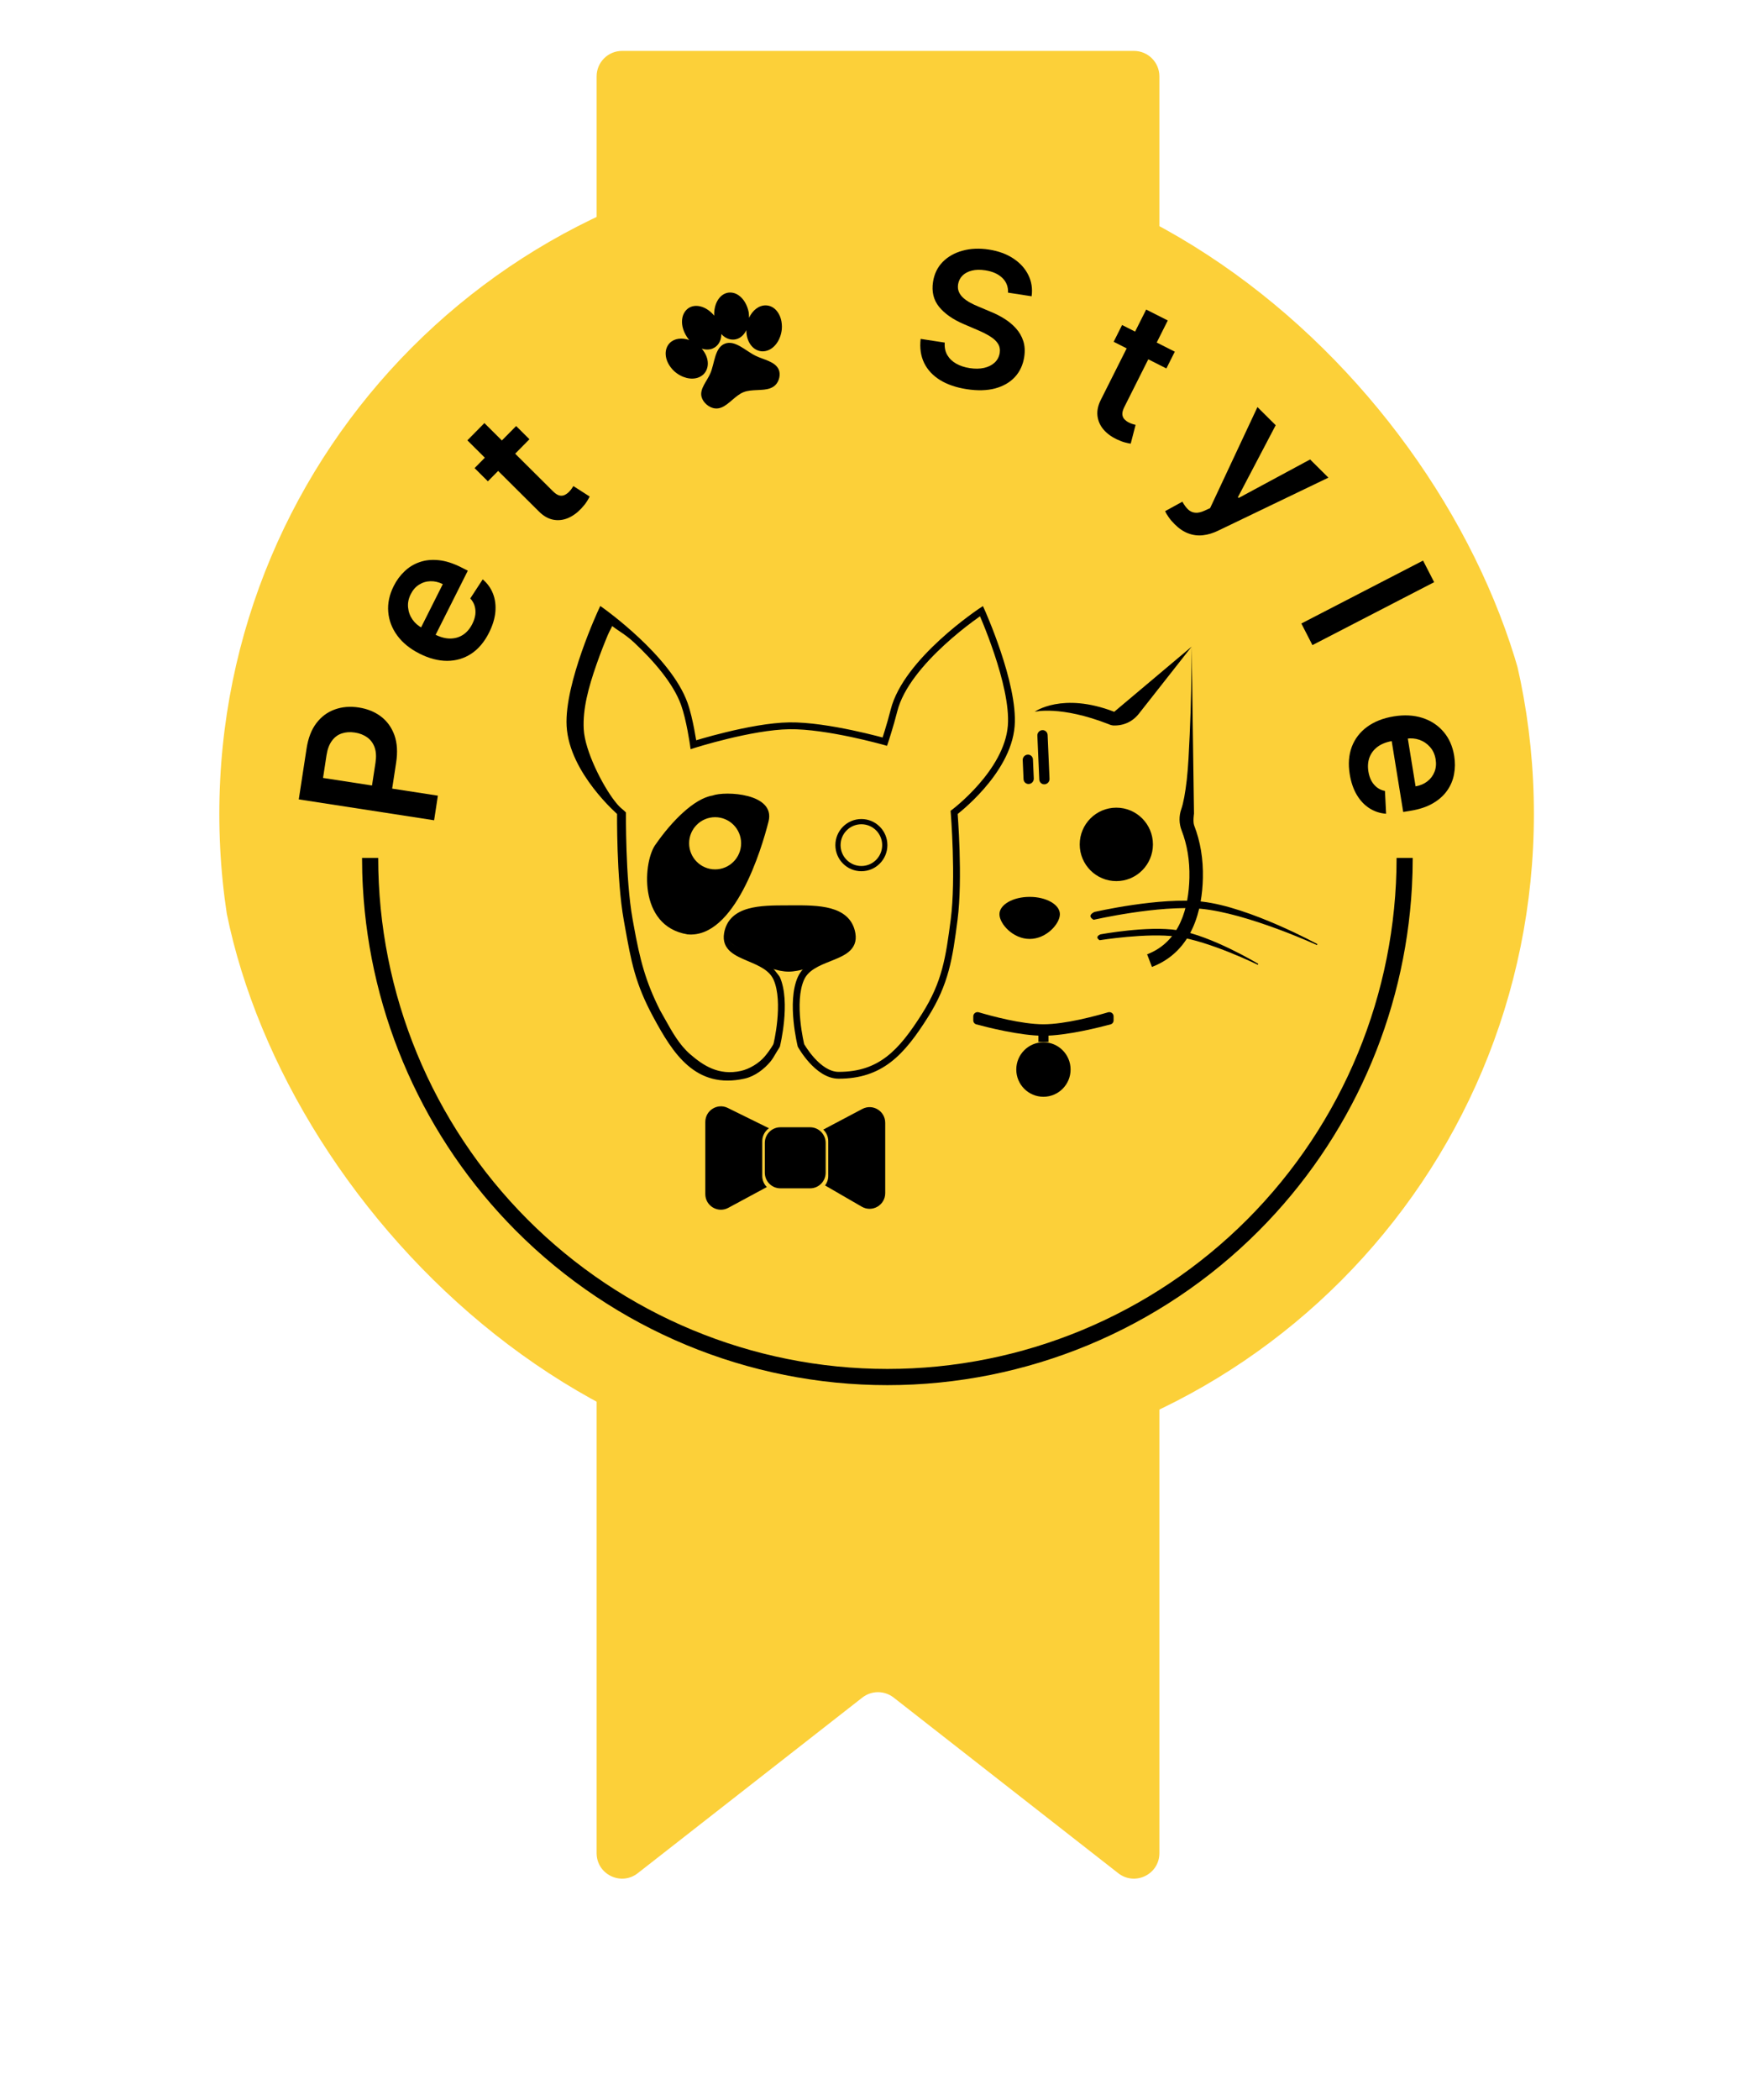 <svg width="138" height="165" viewBox="0 0 138 165" fill="none" xmlns="http://www.w3.org/2000/svg">
<g filter="url(#filter0_d_0_2154)">
<path d="M46.887 2C46.887 0.895 47.782 0 48.887 0H89.114C90.218 0 91.114 0.895 91.114 2V141.599C91.114 143.266 89.195 144.201 87.882 143.175L70.232 129.376C69.508 128.81 68.492 128.81 67.768 129.376L50.118 143.175C48.806 144.201 46.887 143.266 46.887 141.599V2Z" fill="#FCD039"/>
<g clip-path="url(#clip0_0_2154)">
<path d="M120.545 59.949C120.545 31.326 97.419 8.122 68.891 8.122C40.363 8.122 17.236 31.326 17.236 59.949C17.236 88.572 40.363 111.775 68.891 111.775C97.419 111.775 120.545 88.572 120.545 59.949Z" fill="#FCD039"/>
<path d="M61.022 20.402C60.796 20.142 60.506 20.004 60.201 19.993C59.652 19.975 59.147 20.367 58.866 20.97C58.865 20.835 58.857 20.694 58.841 20.547C58.731 19.963 58.431 19.453 58.027 19.188C57.757 19.005 57.447 18.945 57.152 19.009C56.498 19.162 56.086 19.926 56.129 20.802C55.566 20.115 54.742 19.838 54.156 20.178C53.897 20.335 53.712 20.598 53.637 20.919C53.525 21.395 53.648 21.951 53.972 22.452C54.033 22.549 54.094 22.637 54.166 22.715C53.586 22.519 53.007 22.578 52.639 22.945C52.419 23.165 52.306 23.47 52.313 23.811C52.324 24.289 52.574 24.782 52.993 25.171C53.586 25.697 54.339 25.873 54.898 25.654C55.043 25.598 55.177 25.513 55.292 25.403C55.512 25.183 55.63 24.877 55.626 24.544C55.623 24.154 55.451 23.747 55.148 23.396C55.437 23.483 55.727 23.491 55.984 23.391C56.033 23.372 56.083 23.347 56.128 23.32C56.386 23.173 56.573 22.915 56.649 22.597C56.675 22.485 56.69 22.367 56.69 22.247C56.77 22.336 56.856 22.414 56.949 22.475C57.219 22.658 57.531 22.722 57.826 22.658C57.877 22.647 57.931 22.631 57.979 22.612C58.269 22.499 58.499 22.256 58.654 21.94C58.649 22.439 58.803 22.885 59.077 23.197C59.3 23.449 59.591 23.591 59.902 23.604C60.06 23.607 60.216 23.579 60.365 23.521C60.92 23.304 61.357 22.664 61.44 21.875C61.487 21.303 61.339 20.766 61.022 20.402ZM59.373 23.95C58.604 23.576 57.769 22.689 56.964 23.003C56.156 23.319 56.168 24.546 55.822 25.336C55.566 25.942 54.971 26.546 55.132 27.176C55.248 27.632 55.729 28.048 56.208 28.089C56.377 28.107 56.537 28.077 56.69 28.017C57.297 27.78 57.8 27.059 58.44 26.809C59.087 26.556 59.935 26.737 60.551 26.497C60.7 26.438 60.835 26.358 60.951 26.238C61.235 25.946 61.362 25.413 61.199 25.04C60.916 24.393 60.011 24.268 59.373 23.95Z" fill="black"/>
<path d="M67.053 69.463C67.053 70.65 63.703 72.339 61.977 72.339C60.25 72.339 57.251 70.65 57.251 69.463C57.098 67.431 60.113 67.431 61.84 67.431C63.566 67.431 66.58 67.153 67.053 69.463Z" fill="black"/>
<path d="M60.105 85.797C60.105 85.118 60.654 84.567 61.332 84.567H63.661C64.338 84.567 64.887 85.118 64.887 85.797V88.135C64.887 88.814 64.338 89.365 63.661 89.365H61.332C60.654 89.365 60.105 88.814 60.105 88.135V85.797Z" fill="black"/>
<path fill-rule="evenodd" clip-rule="evenodd" d="M57.194 83.049C56.38 82.647 55.428 83.242 55.428 84.153V89.814C55.428 90.745 56.417 91.338 57.234 90.898L60.263 89.265C60.042 89.042 59.905 88.735 59.905 88.395V85.654C59.905 85.236 60.113 84.866 60.431 84.644L57.194 83.049ZM64.698 84.752C64.939 84.977 65.089 85.298 65.089 85.654V88.395C65.089 88.675 64.997 88.933 64.841 89.139L67.728 90.809C68.546 91.281 69.567 90.689 69.567 89.743V84.217C69.567 83.29 68.585 82.697 67.769 83.128L64.698 84.752Z" fill="black"/>
<path d="M76.488 75.853C76.488 75.63 76.705 75.471 76.918 75.534C77.885 75.82 80.287 76.476 82.001 76.476C83.715 76.476 86.116 75.82 87.084 75.534C87.297 75.471 87.514 75.63 87.514 75.853V76.169C87.514 76.315 87.418 76.444 87.277 76.482C86.48 76.698 83.837 77.376 82.001 77.376C80.165 77.376 77.522 76.698 76.725 76.482C76.584 76.444 76.488 76.315 76.488 76.169V75.853Z" fill="black"/>
<path d="M84.135 80.03C84.135 81.213 83.179 82.171 82.001 82.171C80.823 82.171 79.867 81.213 79.867 80.03C79.867 78.848 80.823 77.889 82.001 77.889C83.179 77.889 84.135 78.848 84.135 80.03Z" fill="black"/>
<path d="M81.606 76.888H82.396V77.865H81.606V76.888Z" fill="black"/>
<path d="M85.736 67.987C85.719 67.827 86.022 67.691 86.022 67.691C86.022 67.691 91.188 66.5 94.487 66.882C98.218 67.314 103.513 70.215 103.513 70.215C103.513 70.215 98.053 67.706 94.373 67.359C91.089 67.049 85.955 68.222 85.955 68.222C85.955 68.222 85.749 68.112 85.736 67.987Z" fill="black"/>
<path fill-rule="evenodd" clip-rule="evenodd" d="M103.533 70.179C103.533 70.179 103.533 70.179 103.513 70.215C103.496 70.252 103.496 70.252 103.496 70.252L103.492 70.25L103.48 70.245C103.47 70.24 103.454 70.233 103.434 70.224C103.393 70.206 103.333 70.178 103.254 70.144C103.098 70.075 102.871 69.975 102.586 69.855C102.017 69.615 101.221 69.29 100.309 68.956C98.484 68.285 96.204 67.572 94.368 67.4C92.732 67.245 90.632 67.46 88.938 67.715C88.092 67.842 87.349 67.979 86.816 68.084C86.55 68.136 86.337 68.181 86.19 68.213C86.117 68.228 86.061 68.241 86.022 68.249C86.003 68.254 85.989 68.257 85.979 68.259L85.968 68.261L85.964 68.262C85.964 68.262 85.964 68.262 85.955 68.222C85.936 68.258 85.936 68.258 85.936 68.258L85.935 68.258L85.933 68.257C85.931 68.256 85.929 68.254 85.926 68.253C85.92 68.249 85.911 68.244 85.901 68.238C85.88 68.225 85.853 68.206 85.825 68.183C85.797 68.161 85.767 68.133 85.743 68.101C85.719 68.07 85.7 68.033 85.695 67.991C85.689 67.937 85.711 67.889 85.74 67.849C85.77 67.809 85.809 67.774 85.848 67.746C85.886 67.717 85.925 67.694 85.955 67.678C85.969 67.67 85.982 67.664 85.99 67.66C85.995 67.658 85.998 67.656 86 67.655L86.003 67.653L86.004 67.653H86.004C86.004 67.653 86.004 67.653 86.021 67.691C86.012 67.65 86.012 67.65 86.012 67.65L86.016 67.65L86.027 67.647C86.037 67.645 86.052 67.641 86.071 67.637C86.11 67.629 86.167 67.616 86.241 67.6C86.389 67.568 86.604 67.523 86.872 67.47C87.408 67.364 88.158 67.227 89.011 67.102C90.715 66.852 92.836 66.649 94.491 66.841C96.363 67.058 98.624 67.893 100.415 68.673C101.311 69.063 102.09 69.439 102.646 69.718C102.923 69.858 103.145 69.973 103.297 70.053C103.373 70.093 103.432 70.124 103.472 70.146C103.492 70.157 103.507 70.165 103.517 70.17L103.528 70.177L103.531 70.178L103.532 70.178L103.533 70.179ZM86.021 67.691L86.012 67.65L86.008 67.651L86.004 67.653L86.021 67.691ZM86.035 67.729C86.032 67.73 86.03 67.732 86.026 67.734C86.018 67.737 86.007 67.743 85.993 67.75C85.966 67.765 85.931 67.786 85.896 67.812C85.861 67.838 85.828 67.867 85.806 67.897C85.783 67.928 85.774 67.956 85.776 67.982C85.779 68.004 85.79 68.027 85.808 68.052C85.827 68.076 85.851 68.099 85.876 68.12C85.901 68.14 85.926 68.156 85.944 68.168C85.951 68.172 85.957 68.176 85.961 68.179C85.971 68.177 85.986 68.173 86.004 68.169C86.043 68.161 86.1 68.148 86.174 68.132C86.32 68.101 86.534 68.056 86.801 68.004C87.334 67.898 88.079 67.761 88.926 67.634C90.621 67.379 92.729 67.162 94.376 67.318C96.222 67.492 98.511 68.207 100.337 68.878C101.144 69.175 101.862 69.463 102.411 69.692C101.876 69.427 101.175 69.093 100.383 68.748C98.593 67.969 96.341 67.138 94.482 66.922C92.838 66.732 90.726 66.933 89.023 67.183C88.172 67.308 87.423 67.445 86.888 67.55C86.62 67.603 86.406 67.648 86.258 67.68C86.185 67.696 86.128 67.709 86.089 67.717C86.07 67.721 86.055 67.725 86.045 67.727L86.035 67.729ZM85.955 68.222L85.936 68.258L85.949 68.266L85.964 68.262L85.955 68.222ZM103.513 70.215L103.496 70.252L103.533 70.179L103.513 70.215Z" fill="black"/>
<path d="M86.281 69.654C86.273 69.54 86.492 69.451 86.492 69.451C86.492 69.451 90.204 68.757 92.54 69.126C95.183 69.544 98.866 71.766 98.866 71.766C98.866 71.766 95.079 69.903 92.47 69.547C90.143 69.229 86.429 69.828 86.429 69.828C86.429 69.828 86.286 69.743 86.281 69.654Z" fill="black"/>
<path fill-rule="evenodd" clip-rule="evenodd" d="M98.887 71.731C98.887 71.731 98.887 71.731 98.866 71.766C98.848 71.802 98.848 71.802 98.848 71.802L98.845 71.801L98.837 71.797C98.83 71.794 98.819 71.788 98.805 71.782C98.776 71.768 98.735 71.748 98.68 71.722C98.572 71.67 98.414 71.596 98.216 71.506C97.821 71.326 97.267 71.083 96.631 70.828C95.359 70.318 93.764 69.765 92.465 69.588C91.305 69.429 89.799 69.499 88.58 69.609C87.972 69.664 87.435 69.729 87.051 69.78C86.859 69.806 86.705 69.828 86.6 69.844C86.546 69.852 86.506 69.858 86.478 69.862C86.464 69.864 86.453 69.866 86.447 69.867L86.439 69.868L86.436 69.869C86.436 69.869 86.436 69.869 86.429 69.828C86.409 69.864 86.409 69.864 86.409 69.864L86.408 69.863L86.406 69.862C86.405 69.861 86.404 69.86 86.402 69.859C86.397 69.856 86.391 69.852 86.384 69.847C86.369 69.838 86.35 69.823 86.33 69.806C86.31 69.788 86.289 69.767 86.273 69.743C86.256 69.719 86.242 69.69 86.24 69.657C86.237 69.615 86.255 69.578 86.278 69.549C86.301 69.52 86.332 69.495 86.361 69.476C86.389 69.457 86.418 69.441 86.44 69.43C86.451 69.425 86.46 69.421 86.466 69.418C86.47 69.417 86.472 69.416 86.474 69.415L86.476 69.414L86.477 69.414H86.477C86.477 69.414 86.477 69.414 86.492 69.452C86.484 69.411 86.484 69.411 86.485 69.411L86.487 69.411L86.496 69.409C86.502 69.408 86.513 69.406 86.527 69.404C86.555 69.399 86.596 69.391 86.649 69.382C86.755 69.364 86.91 69.338 87.102 69.308C87.487 69.249 88.025 69.174 88.636 69.11C89.856 68.982 91.373 68.9 92.547 69.086C93.874 69.296 95.46 69.958 96.712 70.566C97.338 70.87 97.882 71.161 98.269 71.376C98.463 71.484 98.617 71.572 98.723 71.634C98.776 71.665 98.817 71.689 98.845 71.705C98.858 71.714 98.869 71.72 98.876 71.724L98.884 71.729L98.886 71.73L98.887 71.731ZM86.492 69.452L86.485 69.411L86.481 69.412L86.477 69.414L86.492 69.452ZM86.504 69.491C86.502 69.492 86.501 69.493 86.499 69.493C86.493 69.496 86.486 69.499 86.476 69.504C86.457 69.514 86.431 69.527 86.406 69.544C86.381 69.561 86.358 69.58 86.342 69.6C86.326 69.62 86.32 69.637 86.321 69.652C86.322 69.664 86.328 69.679 86.34 69.696C86.352 69.713 86.367 69.729 86.384 69.744C86.401 69.759 86.418 69.771 86.43 69.78C86.433 69.782 86.436 69.784 86.438 69.785C86.445 69.784 86.454 69.783 86.466 69.781C86.493 69.777 86.534 69.771 86.588 69.763C86.694 69.747 86.848 69.724 87.04 69.699C87.425 69.648 87.963 69.583 88.573 69.528C89.793 69.418 91.307 69.347 92.476 69.506C93.785 69.685 95.388 70.241 96.661 70.752C97.16 70.951 97.608 71.144 97.969 71.305C97.615 71.112 97.171 70.88 96.676 70.64C95.426 70.033 93.849 69.375 92.534 69.167C91.371 68.983 89.864 69.064 88.644 69.192C88.035 69.255 87.499 69.33 87.115 69.39C86.923 69.419 86.769 69.445 86.663 69.463C86.61 69.472 86.569 69.479 86.541 69.485C86.528 69.487 86.517 69.489 86.51 69.49L86.504 69.491ZM86.429 69.828L86.409 69.864L86.421 69.871L86.436 69.869L86.429 69.828ZM98.866 71.766L98.848 71.802L98.887 71.731L98.866 71.766Z" fill="black"/>
<path d="M90.606 62.343C90.606 63.936 89.318 65.228 87.73 65.228C86.141 65.228 84.853 63.936 84.853 62.343C84.853 60.749 86.141 59.457 87.73 59.457C89.318 59.457 90.606 60.749 90.606 62.343Z" fill="black"/>
<path fill-rule="evenodd" clip-rule="evenodd" d="M47.281 44.016L47.436 43.797L47.174 43.611L47.039 43.902L47.281 44.016ZM61.036 78.135C61.271 78.265 61.27 78.265 61.27 78.265L61.27 78.266L61.269 78.267L61.266 78.272C61.264 78.277 61.26 78.283 61.255 78.291C61.246 78.308 61.233 78.331 61.215 78.36C61.18 78.419 61.129 78.502 61.063 78.603C61.022 78.666 60.978 78.742 60.93 78.826C60.823 79.011 60.695 79.233 60.53 79.428C60.06 79.984 59.337 80.563 58.515 80.745C56.597 81.171 55.174 80.68 54.043 79.704C52.93 78.745 52.106 77.325 51.344 75.915C49.911 73.264 49.607 71.563 49.104 68.761L49.103 68.754L49.103 68.753C49.077 68.609 49.051 68.462 49.024 68.311C48.728 66.67 48.597 64.546 48.538 62.84C48.509 61.985 48.498 61.233 48.494 60.693C48.492 60.424 48.492 60.207 48.493 60.058C48.493 60.032 48.493 60.008 48.493 59.987C48.493 59.974 48.493 59.961 48.493 59.95C48.472 59.93 48.447 59.907 48.418 59.882C48.312 59.784 48.161 59.641 47.98 59.459C47.617 59.094 47.132 58.57 46.64 57.931C45.663 56.663 44.631 54.909 44.53 53.039C44.438 51.336 45.077 49.039 45.72 47.198C46.044 46.271 46.373 45.448 46.621 44.857C46.746 44.561 46.85 44.323 46.923 44.158C46.959 44.076 46.988 44.013 47.008 43.969C47.018 43.948 47.025 43.931 47.031 43.92L47.036 43.907L47.039 43.902C47.039 43.902 47.039 43.902 47.281 44.016C47.436 43.797 47.436 43.797 47.436 43.797L47.437 43.798L47.44 43.8L47.452 43.808C47.462 43.816 47.477 43.826 47.497 43.841C47.536 43.869 47.594 43.911 47.667 43.966C47.814 44.075 48.024 44.235 48.28 44.438C48.793 44.844 49.489 45.423 50.227 46.115C51.694 47.491 53.359 49.349 54.028 51.209C54.253 51.834 54.436 52.654 54.561 53.308C54.624 53.637 54.673 53.927 54.707 54.136L54.711 54.163C54.833 54.126 54.99 54.079 55.176 54.026C55.652 53.889 56.317 53.706 57.077 53.522C58.592 53.155 60.503 52.777 62.036 52.756C63.551 52.735 65.449 53.052 66.957 53.369C67.713 53.529 68.376 53.689 68.849 53.81C69.06 53.864 69.234 53.91 69.362 53.944C69.406 53.806 69.466 53.615 69.534 53.394C69.677 52.926 69.855 52.32 69.995 51.761C70.506 49.721 72.28 47.721 73.88 46.255C74.686 45.516 75.461 44.901 76.035 44.471C76.321 44.255 76.558 44.086 76.723 43.971C76.806 43.913 76.871 43.868 76.915 43.838C76.937 43.823 76.955 43.811 76.966 43.804C76.972 43.8 76.977 43.797 76.98 43.795L76.984 43.792H76.984C76.984 43.792 76.984 43.792 77.127 44.008L76.984 43.792L77.246 43.618L77.376 43.905L77.132 44.016C77.376 43.905 77.376 43.905 77.376 43.905L77.376 43.906L77.378 43.91L77.383 43.923C77.389 43.934 77.396 43.951 77.406 43.973C77.425 44.016 77.453 44.08 77.489 44.163C77.559 44.328 77.661 44.567 77.781 44.864C78.022 45.458 78.34 46.284 78.65 47.213C79.267 49.057 79.87 51.357 79.739 53.046C79.59 54.967 78.42 56.722 77.322 57.978C76.769 58.611 76.226 59.126 75.821 59.483C75.618 59.662 75.45 59.801 75.331 59.897C75.305 59.918 75.282 59.937 75.261 59.953L75.262 59.974C75.264 59.994 75.265 60.015 75.267 60.038C75.278 60.187 75.293 60.403 75.309 60.671C75.343 61.209 75.383 61.96 75.41 62.813C75.463 64.516 75.463 66.643 75.248 68.298C74.856 71.308 74.568 73.316 72.916 75.93C71.989 77.397 71.097 78.606 70.005 79.445C68.902 80.291 67.61 80.751 65.908 80.751C64.957 80.751 64.148 80.087 63.606 79.49C63.329 79.184 63.106 78.879 62.954 78.652C62.877 78.538 62.818 78.442 62.777 78.375C62.757 78.341 62.741 78.314 62.73 78.296C62.725 78.286 62.721 78.279 62.718 78.274L62.714 78.268L62.713 78.266L62.713 78.266V78.265C62.713 78.265 62.713 78.265 62.947 78.135L62.713 78.265L62.696 78.234L62.687 78.2L62.932 78.139C62.687 78.2 62.687 78.2 62.687 78.2L62.687 78.199L62.686 78.197L62.684 78.189C62.682 78.182 62.68 78.172 62.677 78.158C62.671 78.132 62.662 78.093 62.651 78.044C62.629 77.945 62.599 77.802 62.565 77.625C62.498 77.272 62.417 76.781 62.363 76.229C62.257 75.14 62.249 73.76 62.703 72.753C62.928 72.255 63.308 71.908 63.731 71.644C64.147 71.386 64.621 71.197 65.053 71.025L65.064 71.021C65.598 70.808 66.05 70.625 66.353 70.373C66.498 70.252 66.599 70.123 66.657 69.976C66.714 69.831 66.736 69.649 66.695 69.411C66.619 68.971 66.434 68.654 66.178 68.418C65.918 68.178 65.57 68.01 65.152 67.894C64.307 67.662 63.249 67.664 62.223 67.669C62.162 67.669 62.101 67.669 62.04 67.669C61.967 67.67 61.893 67.67 61.819 67.67C60.806 67.672 59.767 67.676 58.939 67.91C58.529 68.026 58.189 68.194 57.935 68.431C57.685 68.664 57.505 68.977 57.431 69.411C57.392 69.644 57.413 69.824 57.469 69.969C57.525 70.115 57.623 70.245 57.764 70.367C58.057 70.621 58.493 70.808 59.01 71.026L59.02 71.031C59.435 71.206 59.891 71.399 60.291 71.659C60.698 71.923 61.281 72.754 61.281 72.754C61.73 73.762 61.722 75.141 61.617 76.23C61.563 76.781 61.484 77.272 61.417 77.625C61.384 77.802 61.354 77.945 61.332 78.043C61.321 78.093 61.312 78.131 61.306 78.158C61.303 78.171 61.3 78.181 61.299 78.188L61.297 78.196L61.296 78.198V78.199C61.296 78.199 61.296 78.199 61.036 78.135ZM61.036 78.135L61.296 78.199L61.288 78.234L61.27 78.265L61.036 78.135ZM54.227 54.542L54.228 54.548L54.272 54.862L54.574 54.766L54.577 54.765L54.586 54.762L54.601 54.758L54.624 54.751C54.658 54.74 54.707 54.725 54.772 54.705C54.901 54.666 55.089 54.61 55.324 54.542C55.794 54.407 56.452 54.226 57.203 54.044C58.711 53.679 60.573 53.314 62.043 53.294C63.496 53.273 65.346 53.58 66.847 53.895C67.594 54.053 68.249 54.211 68.718 54.331C68.952 54.39 69.139 54.44 69.268 54.475C69.332 54.492 69.381 54.506 69.415 54.515C69.431 54.52 69.444 54.523 69.453 54.526L69.464 54.529H69.465L69.711 54.599L69.792 54.355L69.801 54.328C69.804 54.319 69.807 54.308 69.811 54.295C69.824 54.257 69.842 54.201 69.865 54.13C69.91 53.988 69.974 53.788 70.046 53.551C70.19 53.08 70.371 52.464 70.514 51.892C70.983 50.019 72.647 48.112 74.241 46.652C75.031 45.928 75.792 45.324 76.355 44.901C76.629 44.695 76.856 44.533 77.016 44.42C77.085 44.58 77.177 44.799 77.285 45.066C77.523 45.653 77.837 46.468 78.143 47.384C78.76 49.229 79.327 51.435 79.205 53.004C79.07 54.748 77.995 56.394 76.919 57.624C76.385 58.235 75.859 58.734 75.467 59.08C75.271 59.253 75.109 59.387 74.996 59.478C74.94 59.523 74.896 59.558 74.866 59.581C74.852 59.592 74.84 59.601 74.833 59.606C74.829 59.609 74.827 59.611 74.825 59.612L74.823 59.614H74.823L74.704 59.703L74.716 59.852V59.852L74.717 59.866C74.718 59.876 74.719 59.89 74.72 59.909C74.723 59.947 74.728 60.004 74.733 60.077C74.744 60.224 74.759 60.438 74.775 60.705C74.808 61.238 74.848 61.983 74.874 62.83C74.928 64.528 74.927 66.618 74.717 68.229C74.326 71.231 74.048 73.136 72.464 75.643C71.543 77.1 70.692 78.24 69.679 79.018C68.677 79.788 67.501 80.215 65.908 80.215C65.197 80.215 64.525 79.705 64.002 79.128C63.747 78.847 63.54 78.564 63.398 78.352C63.327 78.246 63.272 78.158 63.235 78.097C63.219 78.071 63.207 78.05 63.198 78.035V78.034C63.196 78.024 63.193 78.012 63.189 77.998C63.185 77.978 63.179 77.954 63.173 77.927C63.152 77.833 63.123 77.695 63.091 77.525C63.026 77.183 62.948 76.708 62.896 76.176C62.791 75.098 62.799 73.843 63.191 72.974C63.357 72.605 63.646 72.33 64.013 72.101C64.385 71.869 64.818 71.696 65.261 71.52L65.288 71.509C65.788 71.31 66.319 71.099 66.694 70.787C66.892 70.623 67.056 70.423 67.155 70.173C67.253 69.922 67.278 69.639 67.222 69.32C67.127 68.768 66.888 68.342 66.54 68.022C66.198 67.706 65.763 67.506 65.294 67.376C64.371 67.122 63.243 67.127 62.244 67.131H62.221H62.221C62.191 67.132 62.162 67.132 62.133 67.132C62.101 67.132 62.07 67.132 62.038 67.132C61.965 67.132 61.892 67.133 61.817 67.133H61.794C60.809 67.135 59.7 67.137 58.794 67.393C58.333 67.523 57.907 67.724 57.571 68.037C57.231 68.355 56.996 68.776 56.904 69.32C56.851 69.634 56.874 69.913 56.969 70.162C57.064 70.41 57.223 70.609 57.414 70.774C57.778 71.089 58.292 71.306 58.776 71.51L58.802 71.522C59.228 71.702 59.644 71.878 60 72.11C60.353 72.339 60.63 72.612 60.792 72.973C61.18 73.844 61.188 75.1 61.084 76.178C61.033 76.709 60.956 77.184 60.891 77.525C60.859 77.696 60.83 77.833 60.809 77.927C60.799 77.974 60.776 78.045 60.753 78.087C60.706 78.17 60.659 78.242 60.633 78.281C60.625 78.294 60.618 78.304 60.616 78.309C60.493 78.497 60.314 78.751 60.092 79.013C59.639 79.549 58.874 79.996 58.231 80.139C56.483 80.528 55.264 79.713 54.255 78.843C53.393 78.1 52.838 77.104 52.224 76.003C52.106 75.792 51.986 75.577 51.862 75.359C50.738 73.117 50.294 71.45 49.793 68.654C49.792 68.653 49.792 68.652 49.792 68.651L49.794 68.658C49.793 68.657 49.793 68.655 49.793 68.654C49.767 68.511 49.741 68.365 49.714 68.216C49.426 66.615 49.295 64.523 49.237 62.822C49.208 61.973 49.197 61.225 49.193 60.69C49.191 60.422 49.191 60.207 49.192 60.06C49.192 59.986 49.192 59.929 49.192 59.891C49.193 59.878 49.193 59.867 49.193 59.858L49.193 59.847L49.193 59.833C49.072 59.711 48.984 59.638 48.9 59.568C48.742 59.436 48.601 59.319 48.29 58.915C47.334 57.675 45.966 54.998 45.874 53.294C45.789 51.707 46.236 50.037 46.88 48.196C47.199 47.282 47.524 46.469 47.769 45.885C47.834 45.73 47.918 45.569 47.99 45.431C48.04 45.336 48.084 45.252 48.112 45.188C48.293 45.331 48.477 45.454 48.671 45.585C49.017 45.817 49.398 46.072 49.862 46.508C51.32 47.876 52.902 49.66 53.525 51.391C53.735 51.974 53.911 52.76 54.035 53.409C54.097 53.731 54.145 54.017 54.178 54.221C54.195 54.323 54.207 54.406 54.215 54.462C54.22 54.49 54.223 54.512 54.225 54.526L54.227 54.542ZM55.984 58.507C54.544 58.744 52.779 60.537 51.54 62.323C50.56 63.573 50.07 68.761 54.028 69.411C57.736 69.757 59.855 62.705 60.399 60.537C60.954 58.321 56.997 58.13 55.984 58.507ZM56.199 64.306C57.328 64.306 58.243 63.388 58.243 62.255C58.243 61.123 57.328 60.205 56.199 60.205C55.071 60.205 54.156 61.123 54.156 62.255C54.156 63.388 55.071 64.306 56.199 64.306Z" fill="black"/>
<path fill-rule="evenodd" clip-rule="evenodd" d="M67.694 64.041C68.597 64.041 69.329 63.307 69.329 62.4C69.329 61.494 68.597 60.76 67.694 60.76C66.791 60.76 66.059 61.494 66.059 62.4C66.059 63.307 66.791 64.041 67.694 64.041ZM67.694 64.451C68.823 64.451 69.738 63.533 69.738 62.4C69.738 61.268 68.823 60.35 67.694 60.35C66.565 60.35 65.65 61.268 65.65 62.4C65.65 63.533 66.565 64.451 67.694 64.451Z" fill="black"/>
<path d="M83.294 67.828C83.294 68.58 82.231 69.771 80.919 69.771C79.607 69.771 78.544 68.58 78.544 67.828C78.544 67.076 79.607 66.466 80.919 66.466C82.231 66.466 83.294 67.076 83.294 67.828Z" fill="black"/>
<path d="M81.524 53.797C81.514 53.574 81.686 53.381 81.908 53.366C82.13 53.35 82.319 53.519 82.329 53.742L82.479 57.189C82.489 57.412 82.316 57.605 82.094 57.621C81.872 57.636 81.684 57.468 81.674 57.244L81.524 53.797Z" fill="black"/>
<path d="M80.373 55.723C80.363 55.499 80.535 55.306 80.757 55.291C80.98 55.275 81.168 55.444 81.177 55.667L81.243 57.164C81.252 57.387 81.08 57.581 80.858 57.596C80.636 57.612 80.448 57.443 80.438 57.219L80.373 55.723Z" fill="black"/>
<path fill-rule="evenodd" clip-rule="evenodd" d="M93.649 46.803C93.649 48.927 93.598 51.513 93.498 53.691C93.436 55.024 93.383 56.244 93.266 57.269C93.147 58.305 93.001 59.097 92.833 59.577C92.643 60.12 92.653 60.712 92.862 61.248C93.296 62.362 93.504 63.611 93.473 64.964C93.42 67.271 92.754 69.978 90.15 70.979L90.529 71.971C93.786 70.72 94.478 67.369 94.532 64.989C94.566 63.511 94.339 62.12 93.849 60.861C93.732 60.563 93.833 59.929 93.833 59.929M93.649 46.803L89.503 52.073C88.999 52.713 88.284 53.032 87.475 52.999C87.475 52.999 87.383 52.982 87.323 52.97C87.248 52.955 87.139 52.902 87.139 52.902C83.323 51.407 81.311 51.924 81.311 51.924C81.311 51.924 83.477 50.348 87.564 51.924" fill="black"/>
<path fill-rule="evenodd" clip-rule="evenodd" d="M28.453 63.406H29.722C29.722 74.054 33.938 84.266 41.442 91.796C48.947 99.325 59.125 103.555 69.738 103.555C80.351 103.555 90.529 99.325 98.033 91.796C105.534 84.269 109.75 74.063 109.754 63.42C109.754 63.415 109.754 63.41 109.754 63.406H111.022C111.022 64.174 111.001 64.94 110.959 65.702C110.398 75.851 106.132 85.471 98.93 92.696C91.188 100.464 80.687 104.828 69.738 104.828C58.788 104.828 48.288 100.464 40.545 92.696C33.344 85.471 29.078 75.851 28.517 65.702C28.474 64.94 28.453 64.174 28.453 63.406Z" fill="black"/>
<path d="M34.116 60.447L23.48 58.806L24.094 54.804C24.22 53.984 24.477 53.32 24.867 52.812C25.258 52.299 25.741 51.942 26.318 51.739C26.892 51.533 27.516 51.481 28.192 51.586C28.873 51.691 29.457 51.928 29.943 52.298C30.428 52.669 30.78 53.158 30.999 53.768C31.214 54.377 31.258 55.094 31.132 55.917L30.725 58.569L29.141 58.325L29.508 55.933C29.581 55.454 29.558 55.048 29.439 54.717C29.32 54.386 29.126 54.125 28.858 53.934C28.59 53.739 28.267 53.613 27.89 53.555C27.512 53.497 27.168 53.52 26.858 53.626C26.549 53.727 26.29 53.92 26.084 54.204C25.874 54.485 25.732 54.867 25.658 55.349L25.387 57.121L34.412 58.514L34.116 60.447Z" fill="black"/>
<path d="M38.43 45.712C38.066 46.437 37.602 46.987 37.036 47.362C36.47 47.733 35.839 47.92 35.143 47.922C34.444 47.923 33.718 47.733 32.964 47.352C32.223 46.977 31.643 46.507 31.225 45.941C30.805 45.371 30.568 44.751 30.512 44.081C30.453 43.41 30.597 42.729 30.944 42.039C31.167 41.593 31.451 41.209 31.793 40.886C32.134 40.559 32.529 40.318 32.98 40.164C33.431 40.006 33.931 39.956 34.479 40.013C35.024 40.068 35.613 40.255 36.245 40.575L36.765 40.838L33.788 46.765L32.644 46.187L34.8 41.893C34.473 41.731 34.148 41.656 33.825 41.666C33.5 41.674 33.201 41.765 32.929 41.939C32.659 42.109 32.443 42.358 32.279 42.684C32.104 43.032 32.034 43.381 32.071 43.73C32.104 44.078 32.22 44.394 32.418 44.679C32.614 44.96 32.873 45.182 33.194 45.349L34.193 45.854C34.612 46.066 35.011 46.171 35.388 46.169C35.763 46.165 36.099 46.066 36.397 45.87C36.692 45.673 36.933 45.389 37.119 45.019C37.243 44.771 37.322 44.529 37.354 44.294C37.383 44.056 37.365 43.83 37.302 43.612C37.238 43.395 37.124 43.197 36.958 43.019L37.936 41.518C38.304 41.831 38.574 42.207 38.745 42.648C38.915 43.084 38.976 43.563 38.929 44.086C38.879 44.608 38.712 45.15 38.43 45.712Z" fill="black"/>
<path d="M40.562 29.472L41.607 30.511L38.341 33.817L37.297 32.778L40.562 29.472ZM36.73 30.596L38.068 29.241L43.45 34.592C43.631 34.773 43.798 34.884 43.949 34.925C44.1 34.962 44.239 34.951 44.365 34.894C44.491 34.836 44.61 34.751 44.721 34.639C44.804 34.554 44.875 34.47 44.931 34.388C44.99 34.303 45.033 34.237 45.06 34.19L46.342 35.012C46.295 35.109 46.221 35.239 46.117 35.404C46.016 35.566 45.873 35.746 45.689 35.943C45.363 36.292 45.01 36.547 44.63 36.708C44.246 36.866 43.856 36.907 43.46 36.829C43.066 36.748 42.691 36.529 42.335 36.17L36.73 30.596Z" fill="black"/>
<path d="M79.218 18.992C79.239 18.529 79.089 18.143 78.768 17.834C78.45 17.526 78.006 17.327 77.435 17.239C77.033 17.177 76.679 17.185 76.373 17.262C76.067 17.339 75.822 17.47 75.638 17.655C75.454 17.84 75.339 18.066 75.295 18.333C75.261 18.555 75.281 18.756 75.357 18.935C75.436 19.114 75.554 19.275 75.714 19.416C75.873 19.555 76.054 19.679 76.257 19.788C76.46 19.898 76.666 19.996 76.877 20.081L77.835 20.485C78.223 20.641 78.589 20.827 78.935 21.044C79.285 21.262 79.588 21.515 79.845 21.803C80.105 22.093 80.296 22.422 80.416 22.793C80.537 23.164 80.561 23.58 80.491 24.042C80.395 24.667 80.151 25.193 79.76 25.62C79.369 26.043 78.852 26.342 78.208 26.517C77.569 26.688 76.823 26.708 75.971 26.577C75.144 26.449 74.445 26.21 73.876 25.859C73.309 25.508 72.892 25.06 72.625 24.514C72.361 23.968 72.27 23.339 72.351 22.626L74.246 22.918C74.217 23.294 74.284 23.621 74.447 23.899C74.61 24.176 74.843 24.401 75.147 24.572C75.453 24.744 75.808 24.861 76.209 24.923C76.628 24.987 77.004 24.981 77.339 24.905C77.677 24.826 77.953 24.687 78.168 24.489C78.383 24.287 78.516 24.034 78.566 23.729C78.606 23.451 78.559 23.209 78.428 23.003C78.297 22.795 78.097 22.608 77.828 22.442C77.563 22.273 77.248 22.11 76.882 21.954L75.72 21.455C74.879 21.094 74.239 20.645 73.8 20.108C73.365 19.568 73.207 18.916 73.324 18.152C73.42 17.523 73.674 16.998 74.086 16.578C74.501 16.159 75.023 15.864 75.651 15.695C76.281 15.521 76.967 15.492 77.711 15.607C78.466 15.724 79.107 15.958 79.635 16.309C80.166 16.658 80.558 17.09 80.813 17.606C81.067 18.118 81.154 18.675 81.072 19.278L79.218 18.992Z" fill="black"/>
<path d="M92.325 23.631L91.663 24.949L87.52 22.854L88.182 21.536L92.325 23.631ZM90.075 20.321L91.773 21.179L88.364 27.968C88.249 28.197 88.195 28.39 88.202 28.547C88.214 28.703 88.267 28.832 88.361 28.935C88.454 29.037 88.572 29.124 88.712 29.195C88.819 29.249 88.92 29.29 89.015 29.319C89.114 29.349 89.189 29.369 89.243 29.381L88.86 30.858C88.753 30.843 88.606 30.812 88.418 30.764C88.234 30.718 88.019 30.637 87.775 30.522C87.344 30.319 86.993 30.061 86.723 29.748C86.454 29.431 86.295 29.071 86.247 28.669C86.201 28.268 86.293 27.842 86.523 27.392L90.075 20.321Z" fill="black"/>
<path d="M92.304 37.179C92.12 36.996 91.964 36.812 91.837 36.626C91.71 36.445 91.619 36.29 91.564 36.161L92.92 35.417C93.06 35.67 93.208 35.872 93.365 36.023C93.522 36.173 93.705 36.26 93.916 36.281C94.126 36.307 94.38 36.253 94.677 36.117L95.1 35.922L98.82 27.983L100.254 29.409L97.284 35.066L97.344 35.125L102.959 32.099L104.396 33.528L95.732 37.693C95.324 37.891 94.924 38.011 94.533 38.053C94.14 38.097 93.758 38.049 93.388 37.909C93.018 37.774 92.657 37.531 92.304 37.179Z" fill="black"/>
<path d="M112.707 41.74L103.141 46.685L102.27 44.988L111.835 40.044L112.707 41.74Z" fill="black"/>
<path d="M106.073 56.835C105.943 56.033 105.996 55.314 106.234 54.677C106.475 54.043 106.876 53.52 107.438 53.108C108.002 52.695 108.701 52.42 109.534 52.284C110.354 52.15 111.098 52.188 111.768 52.399C112.441 52.613 112.997 52.975 113.434 53.484C113.875 53.992 114.158 54.628 114.282 55.391C114.362 55.883 114.358 56.361 114.27 56.824C114.186 57.29 114.007 57.718 113.733 58.108C113.46 58.502 113.085 58.838 112.608 59.115C112.135 59.392 111.549 59.587 110.851 59.701L110.275 59.795L109.211 53.245L110.477 53.038L111.247 57.783C111.606 57.721 111.913 57.591 112.169 57.392C112.428 57.193 112.616 56.943 112.734 56.643C112.852 56.345 112.882 56.017 112.823 55.656C112.761 55.271 112.613 54.948 112.379 54.687C112.148 54.426 111.869 54.238 111.542 54.124C111.219 54.013 110.879 53.985 110.522 54.04L109.418 54.22C108.954 54.296 108.571 54.446 108.266 54.67C107.966 54.894 107.752 55.173 107.625 55.507C107.502 55.841 107.473 56.212 107.54 56.621C107.584 56.895 107.663 57.137 107.775 57.347C107.89 57.556 108.037 57.729 108.216 57.868C108.395 58.006 108.603 58.098 108.841 58.145L108.93 59.935C108.449 59.9 108.01 59.755 107.613 59.499C107.221 59.246 106.89 58.895 106.622 58.443C106.357 57.992 106.174 57.456 106.073 56.835Z" fill="black"/>
</g>
</g>
<defs>
<filter id="filter0_d_0_2154" x="0" y="-13" width="138" height="177.603" filterUnits="userSpaceOnUse" color-interpolation-filters="sRGB">
<feFlood flood-opacity="0" result="BackgroundImageFix"/>
<feColorMatrix in="SourceAlpha" type="matrix" values="0 0 0 0 0 0 0 0 0 0 0 0 0 0 0 0 0 0 127 0" result="hardAlpha"/>
<feOffset dy="4"/>
<feGaussianBlur stdDeviation="8.5"/>
<feComposite in2="hardAlpha" operator="out"/>
<feColorMatrix type="matrix" values="0 0 0 0 0.047 0 0 0 0 0.098 0 0 0 0 0.22 0 0 0 0.1 0"/>
<feBlend mode="normal" in2="BackgroundImageFix" result="effect1_dropShadow_0_2154"/>
<feBlend mode="normal" in="SourceGraphic" in2="effect1_dropShadow_0_2154" result="shape"/>
</filter>
<clipPath id="clip0_0_2154">
<rect x="17" y="7.949" width="104" height="104" rx="52" fill="white"/>
</clipPath>
</defs>
</svg>
